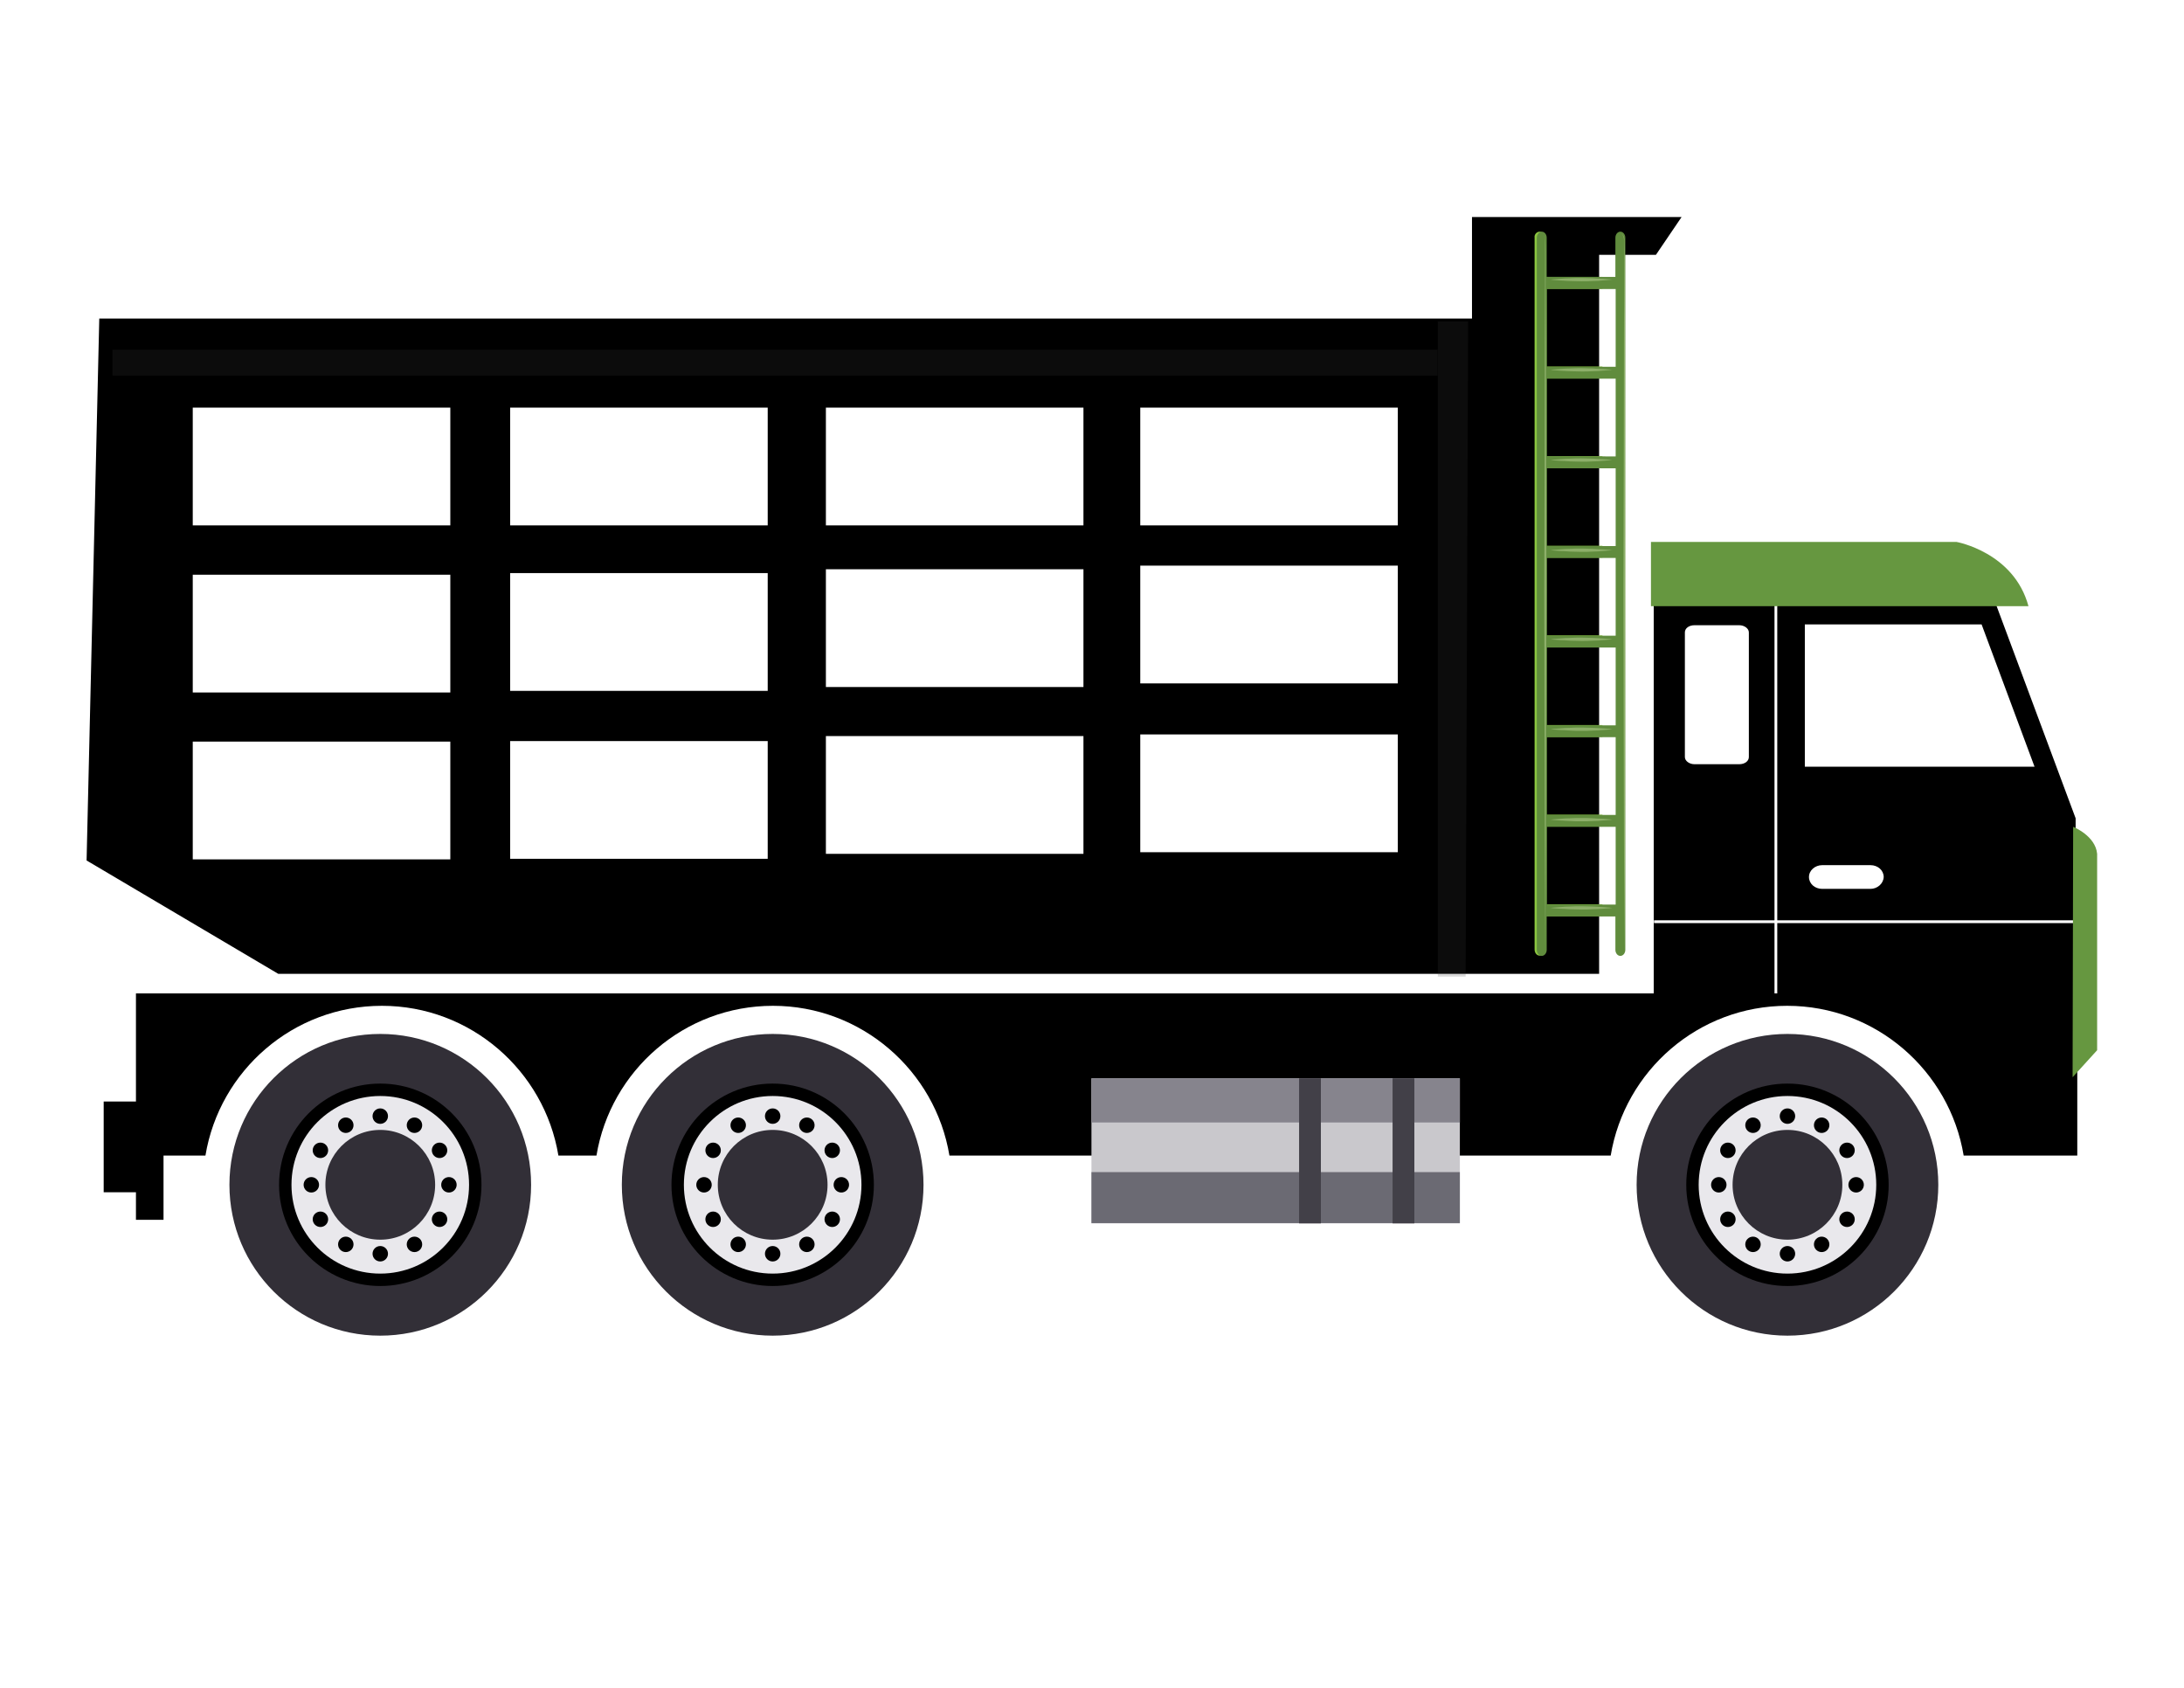 <?xml version="1.0" encoding="utf-8"?>
<!-- Generator: Adobe Illustrator 19.0.0, SVG Export Plug-In . SVG Version: 6.00 Build 0)  -->
<svg version="1.1" xmlns="http://www.w3.org/2000/svg" xmlns:xlink="http://www.w3.org/1999/xlink" x="0px" y="0px"
	 viewBox="0 0 792 612" style="enable-background:new 0 0 792 612;" xml:space="preserve">
<style type="text/css">
    <!-- base part -->
	<!-- .st0{fill:#5D5A64;} -->
	<!-- .st1{fill:#7BB542;} -->
	.st3{fill:#6B6A73;}
	.st2{fill:#C9C8CC;}
	.st4{fill:#86848D;}
	.st5{fill:#424048;}
	.st6{fill:#322F37;}
	.st7{fill:#E9E8EC;}
	<!-- ladder part -->
	.st8{fill:#669740;}
	.st9{opacity:0.2;fill:#3D3D3D;enable-background:new    ;}
	.st10{fill:#8BC63F;}
	.st11{fill:#608C3D;}
	.st12{opacity:0.4;fill:#CFE4AA;enable-background:new    ;}
</style>
<g id="Layer_4">
	<g>
		<path class="st0" d="M753.3,360.2V419h-41.2c-5.1-30.8-31.9-54.3-64-54.3c-32.2,0-58.9,23.5-64,54.3H344.3
			c-5.1-30.8-31.9-54.3-64-54.3c-32.2,0-58.9,23.5-64,54.3h-13.8c-5.1-30.8-31.9-54.3-64-54.3c-32.2,0-58.9,23.5-64,54.3H59.3v23.3
			h-10v-10H37.6v-32.9h11.7v-39.2H753.3z"/>
	</g>
</g>
<g id="Layer_2">
	<path class="st1" d="M533.8,78.7v36.8H36L31.4,312l69.5,41.1h479V92.4h20.6l9.3-13.7H533.8z M163.4,311.6H69.9v-42.7h93.4V311.6z
		 M163.4,251.1H69.9v-42.7h93.4V251.1z M163.4,190.5H69.9v-42.7h93.4V190.5z M278.4,311.4h-93.4v-42.7h93.4V311.4z M278.4,250.5
		h-93.4v-42.7h93.4V250.5z M278.4,190.5h-93.4v-42.7h93.4V190.5z M392.9,309.6h-93.4v-42.7h93.4V309.6z M392.9,249.1h-93.4v-42.7
		h93.4V249.1z M392.9,190.5h-93.4v-42.7h93.4V190.5z M506.9,309h-93.4v-42.7h93.4V309z M506.9,247.8h-93.4v-42.7h93.4V247.8z
		 M506.9,190.5h-93.4v-42.7h93.4V190.5z"/>
	<path class="st1" d="M723.8,219.1h-79.3v114.6h108.1v1H644.5v27.6h-1v-27.6h-43.7v-1h43.7V219.1h-43.8v143.4l56.6,0.1
		c37.1,0.6,48.7,27.4,48.7,27.4h47.7v-93.3L723.8,219.1z M678.3,322.3h-17.5c-2.7,0-4.8-1.9-4.8-4.3c0-2.4,2.2-4.3,4.8-4.3h17.5
		c2.7,0,4.8,1.9,4.8,4.3C683,320.4,680.8,322.3,678.3,322.3z M654.5,278v-51.6h64.1l19.2,51.6H654.5z M611,229.3
		c0-1.5,1.5-2.6,3.5-2.6h16.2c1.9,0,3.5,1.2,3.5,2.6v45.2c0,1.5-1.5,2.6-3.5,2.6h-16.2c-1.9,0-3.5-1.2-3.5-2.6V229.3z"/>
</g>
<g id="Layer_5">
	<g>
		<rect id="XMLID_25_" x="395.8" y="391" class="st2" width="133.6" height="52.6"/>
		<rect id="XMLID_24_" x="395.8" y="425" class="st3" width="133.6" height="18.5"/>
		<rect id="XMLID_23_" x="395.8" y="391" class="st4" width="133.6" height="16"/>
		<rect id="XMLID_22_" x="471.1" y="391" class="st5" width="7.9" height="52.6"/>
		<rect id="XMLID_21_" x="505" y="391" class="st5" width="7.9" height="52.6"/>
	</g>
	<g id="XMLID_2_">
		<circle id="XMLID_9234_" class="st6" cx="137.9" cy="429.6" r="54.7"/>
		<circle id="XMLID_9232_" class="st0" cx="137.9" cy="429.6" r="36.7"/>
		<circle id="XMLID_9231_" class="st7" cx="137.9" cy="429.6" r="32.2"/>
		<circle id="XMLID_9230_" class="st6" cx="137.9" cy="429.6" r="19.9"/>
		<g id="XMLID_9211_">
			<g id="XMLID_9227_">
				<circle id="XMLID_9229_" class="st0" cx="137.9" cy="404.7" r="2.8"/>
				<circle id="XMLID_9228_" class="st0" cx="137.9" cy="454.6" r="2.8"/>
			</g>
			<g id="XMLID_9224_">
				<circle id="XMLID_9226_" class="st0" cx="125.4" cy="408" r="2.8"/>
				<circle id="XMLID_9225_" class="st0" cx="150.3" cy="451.2" r="2.8"/>
			</g>
			<g id="XMLID_9221_">
				<circle id="XMLID_9223_" class="st0" cx="116.2" cy="417.1" r="2.8"/>
				<circle id="XMLID_9222_" class="st0" cx="159.4" cy="442.1" r="2.8"/>
			</g>
			<g id="XMLID_9218_">
				<circle id="XMLID_9220_" class="st0" cx="112.9" cy="429.6" r="2.8"/>
				<circle id="XMLID_9219_" class="st0" cx="162.8" cy="429.6" r="2.8"/>
			</g>
			<g id="XMLID_9215_">
				<circle id="XMLID_9217_" class="st0" cx="116.2" cy="442.1" r="2.8"/>
				<circle id="XMLID_9216_" class="st0" cx="159.4" cy="417.1" r="2.8"/>
			</g>
			<g id="XMLID_9212_">
				<circle id="XMLID_9214_" class="st0" cx="125.4" cy="451.2" r="2.8"/>
				<circle id="XMLID_9213_" class="st0" cx="150.3" cy="408" r="2.8"/>
			</g>
		</g>
	</g>
	<g id="XMLID_3_">
		<circle id="XMLID_31_" class="st6" cx="280.2" cy="429.6" r="54.7"/>
		<circle id="XMLID_30_" class="st0" cx="280.2" cy="429.6" r="36.7"/>
		<circle id="XMLID_29_" class="st7" cx="280.2" cy="429.6" r="32.2"/>
		<circle id="XMLID_28_" class="st6" cx="280.2" cy="429.6" r="19.9"/>
		<g id="XMLID_4_">
			<g id="XMLID_20_">
				<circle id="XMLID_27_" class="st0" cx="280.2" cy="404.7" r="2.8"/>
				<circle id="XMLID_26_" class="st0" cx="280.2" cy="454.6" r="2.8"/>
			</g>
			<g id="XMLID_17_">
				<circle id="XMLID_19_" class="st0" cx="267.7" cy="408" r="2.8"/>
				<circle id="XMLID_18_" class="st0" cx="292.6" cy="451.2" r="2.8"/>
			</g>
			<g id="XMLID_14_">
				<circle id="XMLID_16_" class="st0" cx="258.6" cy="417.1" r="2.8"/>
				<circle id="XMLID_15_" class="st0" cx="301.8" cy="442.1" r="2.8"/>
			</g>
			<g id="XMLID_11_">
				<circle id="XMLID_13_" class="st0" cx="255.3" cy="429.6" r="2.8"/>
				<circle id="XMLID_12_" class="st0" cx="305.1" cy="429.6" r="2.8"/>
			</g>
			<g id="XMLID_8_">
				<circle id="XMLID_10_" class="st0" cx="258.6" cy="442.1" r="2.8"/>
				<circle id="XMLID_9_" class="st0" cx="301.8" cy="417.1" r="2.8"/>
			</g>
			<g id="XMLID_5_">
				<circle id="XMLID_7_" class="st0" cx="267.7" cy="451.2" r="2.8"/>
				<circle id="XMLID_6_" class="st0" cx="292.6" cy="408" r="2.8"/>
			</g>
		</g>
	</g>
	<g id="XMLID_32_">
		<circle id="XMLID_55_" class="st6" cx="648.2" cy="429.6" r="54.7"/>
		<circle id="XMLID_54_" class="st0" cx="648.2" cy="429.6" r="36.7"/>
		<circle id="XMLID_53_" class="st7" cx="648.2" cy="429.6" r="32.2"/>
		<circle id="XMLID_52_" class="st6" cx="648.2" cy="429.6" r="19.9"/>
		<g id="XMLID_33_">
			<g id="XMLID_49_">
				<circle id="XMLID_51_" class="st0" cx="648.2" cy="404.7" r="2.8"/>
				<circle id="XMLID_50_" class="st0" cx="648.2" cy="454.6" r="2.8"/>
			</g>
			<g id="XMLID_46_">
				<circle id="XMLID_48_" class="st0" cx="635.7" cy="408" r="2.8"/>
				<circle id="XMLID_47_" class="st0" cx="660.6" cy="451.2" r="2.8"/>
			</g>
			<g id="XMLID_43_">
				<circle id="XMLID_45_" class="st0" cx="626.6" cy="417.1" r="2.8"/>
				<circle id="XMLID_44_" class="st0" cx="669.8" cy="442.1" r="2.8"/>
			</g>
			<g id="XMLID_40_">
				<circle id="XMLID_42_" class="st0" cx="623.3" cy="429.6" r="2.8"/>
				<circle id="XMLID_41_" class="st0" cx="673.1" cy="429.6" r="2.8"/>
			</g>
			<g id="XMLID_37_">
				<circle id="XMLID_39_" class="st0" cx="626.6" cy="442.1" r="2.8"/>
				<circle id="XMLID_38_" class="st0" cx="669.8" cy="417.1" r="2.8"/>
			</g>
			<g id="XMLID_34_">
				<circle id="XMLID_36_" class="st0" cx="635.7" cy="451.2" r="2.8"/>
				<circle id="XMLID_35_" class="st0" cx="660.6" cy="408" r="2.8"/>
			</g>
		</g>
	</g>
</g>
<g id="Layer_3">
	<g>
		<path id="XMLID_9318_" class="st8" d="M751.8,299.8c0,0,8.1,3.2,8.7,9.8v71.2l-8.9,9.8L751.8,299.8z"/>
		<polygon id="XMLID_288_" class="st9" points="521.4,116.5 532.4,116.5 531.5,354.1 521.4,354.1 		"/>
		<g id="XMLID_249_">
			<path id="XMLID_272_" class="st10" d="M558.3,84c1,0,1.8,1,1.8,2.2v14.2h21v4.3h-21v28.2h21v4.3h-21v28.2h21v4.3h-21v28.2h21v4.3
				h-21v28.2h21v4.3h-21v28.2h21v4.3h-21v28.2h21v4.3h-21v28.2h21v4.3h-21v12.1c0,1.2-0.8,2.2-1.8,2.2s-1.8-1-1.8-2.2V86.2
				C556.3,85,557.3,84,558.3,84z"/>
			<g id="XMLID_250_">
				<path id="XMLID_262_" class="st11" d="M557.3,86.2v258.2c0,1.2,0.8,2.2,1.8,2.2s1.8-1,1.8-2.2v-12.1h24.9v12.1
					c0,1.2,0.8,2.2,1.8,2.2s1.8-1,1.8-2.2V86.2c0-1.2-0.8-2.2-1.8-2.2s-1.8,1-1.8,2.2v14.2h-24.9V86.2c0-1.2-0.8-2.2-1.8-2.2
					C558.2,84,557.3,85,557.3,86.2z M561,230.5v-28.2h24.9v28.2H561z M585.9,234.8V263H561v-28.2H585.9z M561,198v-28.2h24.9V198
					H561z M561,165.4v-28.1h24.9v28.2L561,165.4L561,165.4z M585.9,295.5H561v-28.2h24.9V295.5z M585.9,104.8V133H561v-28.2H585.9z
					 M561,328v-28.2h24.9V328H561z"/>
				<path id="XMLID_261_" class="st12" d="M559.2,84.9c0,0,0.3-0.1,0.6,0.3c0.3,0.4,0.5,1.1,0.5,2.1c0,1.9,0,4.7,0,8.3
					c0,7.1-0.1,17.3-0.1,29.5c0,24.4-0.1,56.9-0.2,89.4c0.1,32.5,0.1,65,0.2,89.4c0.1,24.4,0.2,40.6,0.2,40.6s0.1-16.3,0.2-40.6
					c0-24.4,0.1-56.9,0.2-89.4c-0.1-32.5-0.1-65-0.2-89.4c-0.1-12.2-0.1-22.3-0.1-29.5c0-3.6,0-6.4-0.1-8.3
					c-0.1-0.9-0.2-1.7-0.6-2.1C559.5,84.8,559.2,84.9,559.2,84.9z"/>
				<path id="XMLID_260_" class="st12" d="M587.8,84.9c0,0,0.3-0.1,0.6,0.3c0.3,0.4,0.5,1.1,0.6,2.1c0,1.9,0,4.7,0,8.3
					c0,7.1-0.1,17.3-0.1,29.5c0,24.4-0.1,56.9-0.2,89.4c0.1,32.5,0.1,65,0.2,89.4c0.1,24.4,0.2,40.6,0.2,40.6s0.1-16.3,0.2-40.6
					c0-24.4,0.1-56.9,0.2-89.4c-0.1-32.5-0.1-65-0.2-89.4c-0.1-12.2-0.1-22.3-0.1-29.5c0-3.6,0-6.4-0.1-8.3c0-0.9-0.2-1.7-0.6-2.1
					C588.2,84.8,587.8,84.9,587.8,84.9z"/>
				<path id="XMLID_258_" class="st12" d="M584.7,101.4c0,0-1.4-0.2-3.5-0.3c-1,0-2.3-0.1-3.6-0.2c-1.3,0-2.7-0.1-4.1-0.1
					c-1.4,0-2.8,0-4.1,0.1c-1.3,0-2.5,0.1-3.6,0.2c-2.1,0.1-3.5,0.3-3.5,0.3s1.4,0.2,3.5,0.3c1,0.1,2.3,0.1,3.6,0.2
					c1.3,0,2.7,0.1,4.1,0.1s2.8,0,4.1-0.1c1.3,0,2.5-0.1,3.6-0.2C583.3,101.5,584.7,101.4,584.7,101.4z"/>
				<path id="XMLID_257_" class="st12" d="M584.7,134.1c0,0-1.4-0.2-3.5-0.3c-1,0-2.3-0.1-3.6-0.2c-1.3,0-2.7-0.1-4.1-0.1
					c-1.4,0-2.8,0-4.1,0.1c-1.3,0-2.5,0.1-3.6,0.2c-2.1,0.1-3.5,0.3-3.5,0.3s1.4,0.2,3.5,0.3c1,0.1,2.3,0.1,3.6,0.2
					c1.3,0,2.7,0.1,4.1,0.1s2.8,0,4.1-0.1c1.3,0,2.5-0.1,3.6-0.2C583.3,134.2,584.7,134.1,584.7,134.1z"/>
				<path id="XMLID_256_" class="st12" d="M584.7,166.8c0,0-1.4-0.2-3.5-0.3c-1,0-2.3-0.1-3.6-0.2c-1.3,0-2.7-0.1-4.1-0.1
					c-1.4,0-2.8,0-4.1,0.1c-1.3,0-2.5,0.1-3.6,0.2c-2.1,0.1-3.5,0.3-3.5,0.3s1.4,0.2,3.5,0.3c1,0,2.3,0.1,3.6,0.2
					c1.3,0,2.7,0.1,4.1,0.1s2.8,0,4.1-0.1c1.3,0,2.5-0.1,3.6-0.2C583.3,166.9,584.7,166.8,584.7,166.8z"/>
				<path id="XMLID_255_" class="st12" d="M584.7,199.5c0,0-1.4-0.2-3.5-0.3c-1,0-2.3-0.1-3.6-0.2c-1.3,0-2.7-0.1-4.1-0.1
					c-1.4,0-2.8,0-4.1,0.1c-1.3,0-2.5,0.1-3.6,0.2c-2.1,0.1-3.5,0.3-3.5,0.3s1.4,0.2,3.5,0.3c1,0,2.3,0.1,3.6,0.2
					c1.3,0,2.7,0.1,4.1,0.1s2.8,0,4.1-0.1c1.3,0,2.5-0.1,3.6-0.2C583.3,199.6,584.7,199.5,584.7,199.5z"/>
				<path id="XMLID_254_" class="st12" d="M584.7,231.8c0,0-1.4-0.2-3.5-0.3c-1-0.1-2.3-0.1-3.6-0.2c-1.3,0-2.7-0.1-4.1-0.1
					c-1.4,0-2.8,0-4.1,0.1c-1.3,0-2.5,0.1-3.6,0.2c-2.1,0.1-3.5,0.3-3.5,0.3s1.4,0.2,3.5,0.3c1,0,2.3,0.1,3.6,0.2
					c1.3,0,2.7,0.1,4.1,0.1s2.8,0,4.1-0.1c1.3,0,2.5-0.1,3.6-0.2C583.3,232,584.7,231.8,584.7,231.8z"/>
				<path id="XMLID_253_" class="st12" d="M584.7,264.4c0,0-1.4-0.2-3.5-0.3c-1-0.1-2.3-0.1-3.6-0.2c-1.3,0-2.7-0.1-4.1-0.1
					c-1.4,0-2.8,0-4.1,0.1c-1.3,0-2.5,0.1-3.6,0.2c-2.1,0.1-3.5,0.3-3.5,0.3s1.4,0.2,3.5,0.3c1,0,2.3,0.1,3.6,0.2
					c1.3,0.1,2.7,0.1,4.1,0.1s2.8,0,4.1-0.1c1.3,0,2.5-0.1,3.6-0.2C583.3,264.6,584.7,264.4,584.7,264.4z"/>
				<path id="XMLID_252_" class="st12" d="M584.7,297.2c0,0-1.4-0.2-3.5-0.3c-1,0-2.3-0.1-3.6-0.2c-1.3-0.1-2.7-0.1-4.1-0.1
					c-1.4,0-2.8,0-4.1,0.1c-1.3,0-2.5,0.1-3.6,0.2c-2.1,0.1-3.5,0.3-3.5,0.3s1.4,0.2,3.5,0.3c1,0.1,2.3,0.1,3.6,0.2
					c1.3,0.1,2.7,0.1,4.1,0.1s2.8,0,4.1-0.1c1.3,0,2.5-0.1,3.6-0.2C583.3,297.4,584.7,297.2,584.7,297.2z"/>
				<path id="XMLID_251_" class="st12" d="M584.7,329.2c0,0-1.4-0.2-3.5-0.3c-1-0.1-2.3-0.1-3.6-0.2c-1.3,0-2.7-0.1-4.1-0.1
					c-1.4,0-2.8,0-4.1,0.1c-1.3,0-2.5,0.1-3.6,0.2c-2.1,0.1-3.5,0.3-3.5,0.3s1.4,0.2,3.5,0.3c1,0,2.3,0.1,3.6,0.2
					c1.3,0,2.7,0.1,4.1,0.1s2.8,0,4.1-0.1c1.3,0,2.5-0.1,3.6-0.2C583.3,329.4,584.7,329.2,584.7,329.2z"/>
			</g>
		</g>
		<rect id="XMLID_246_" x="40.8" y="126.8" class="st9" width="480.5" height="9.4"/>
		<path id="XMLID_9312_" class="st8" d="M598.7,219.8h136.9c-5.3-19.6-26.1-23.3-26.1-23.3H598.7V219.8z"/>
	</g>
</g>
</svg>
